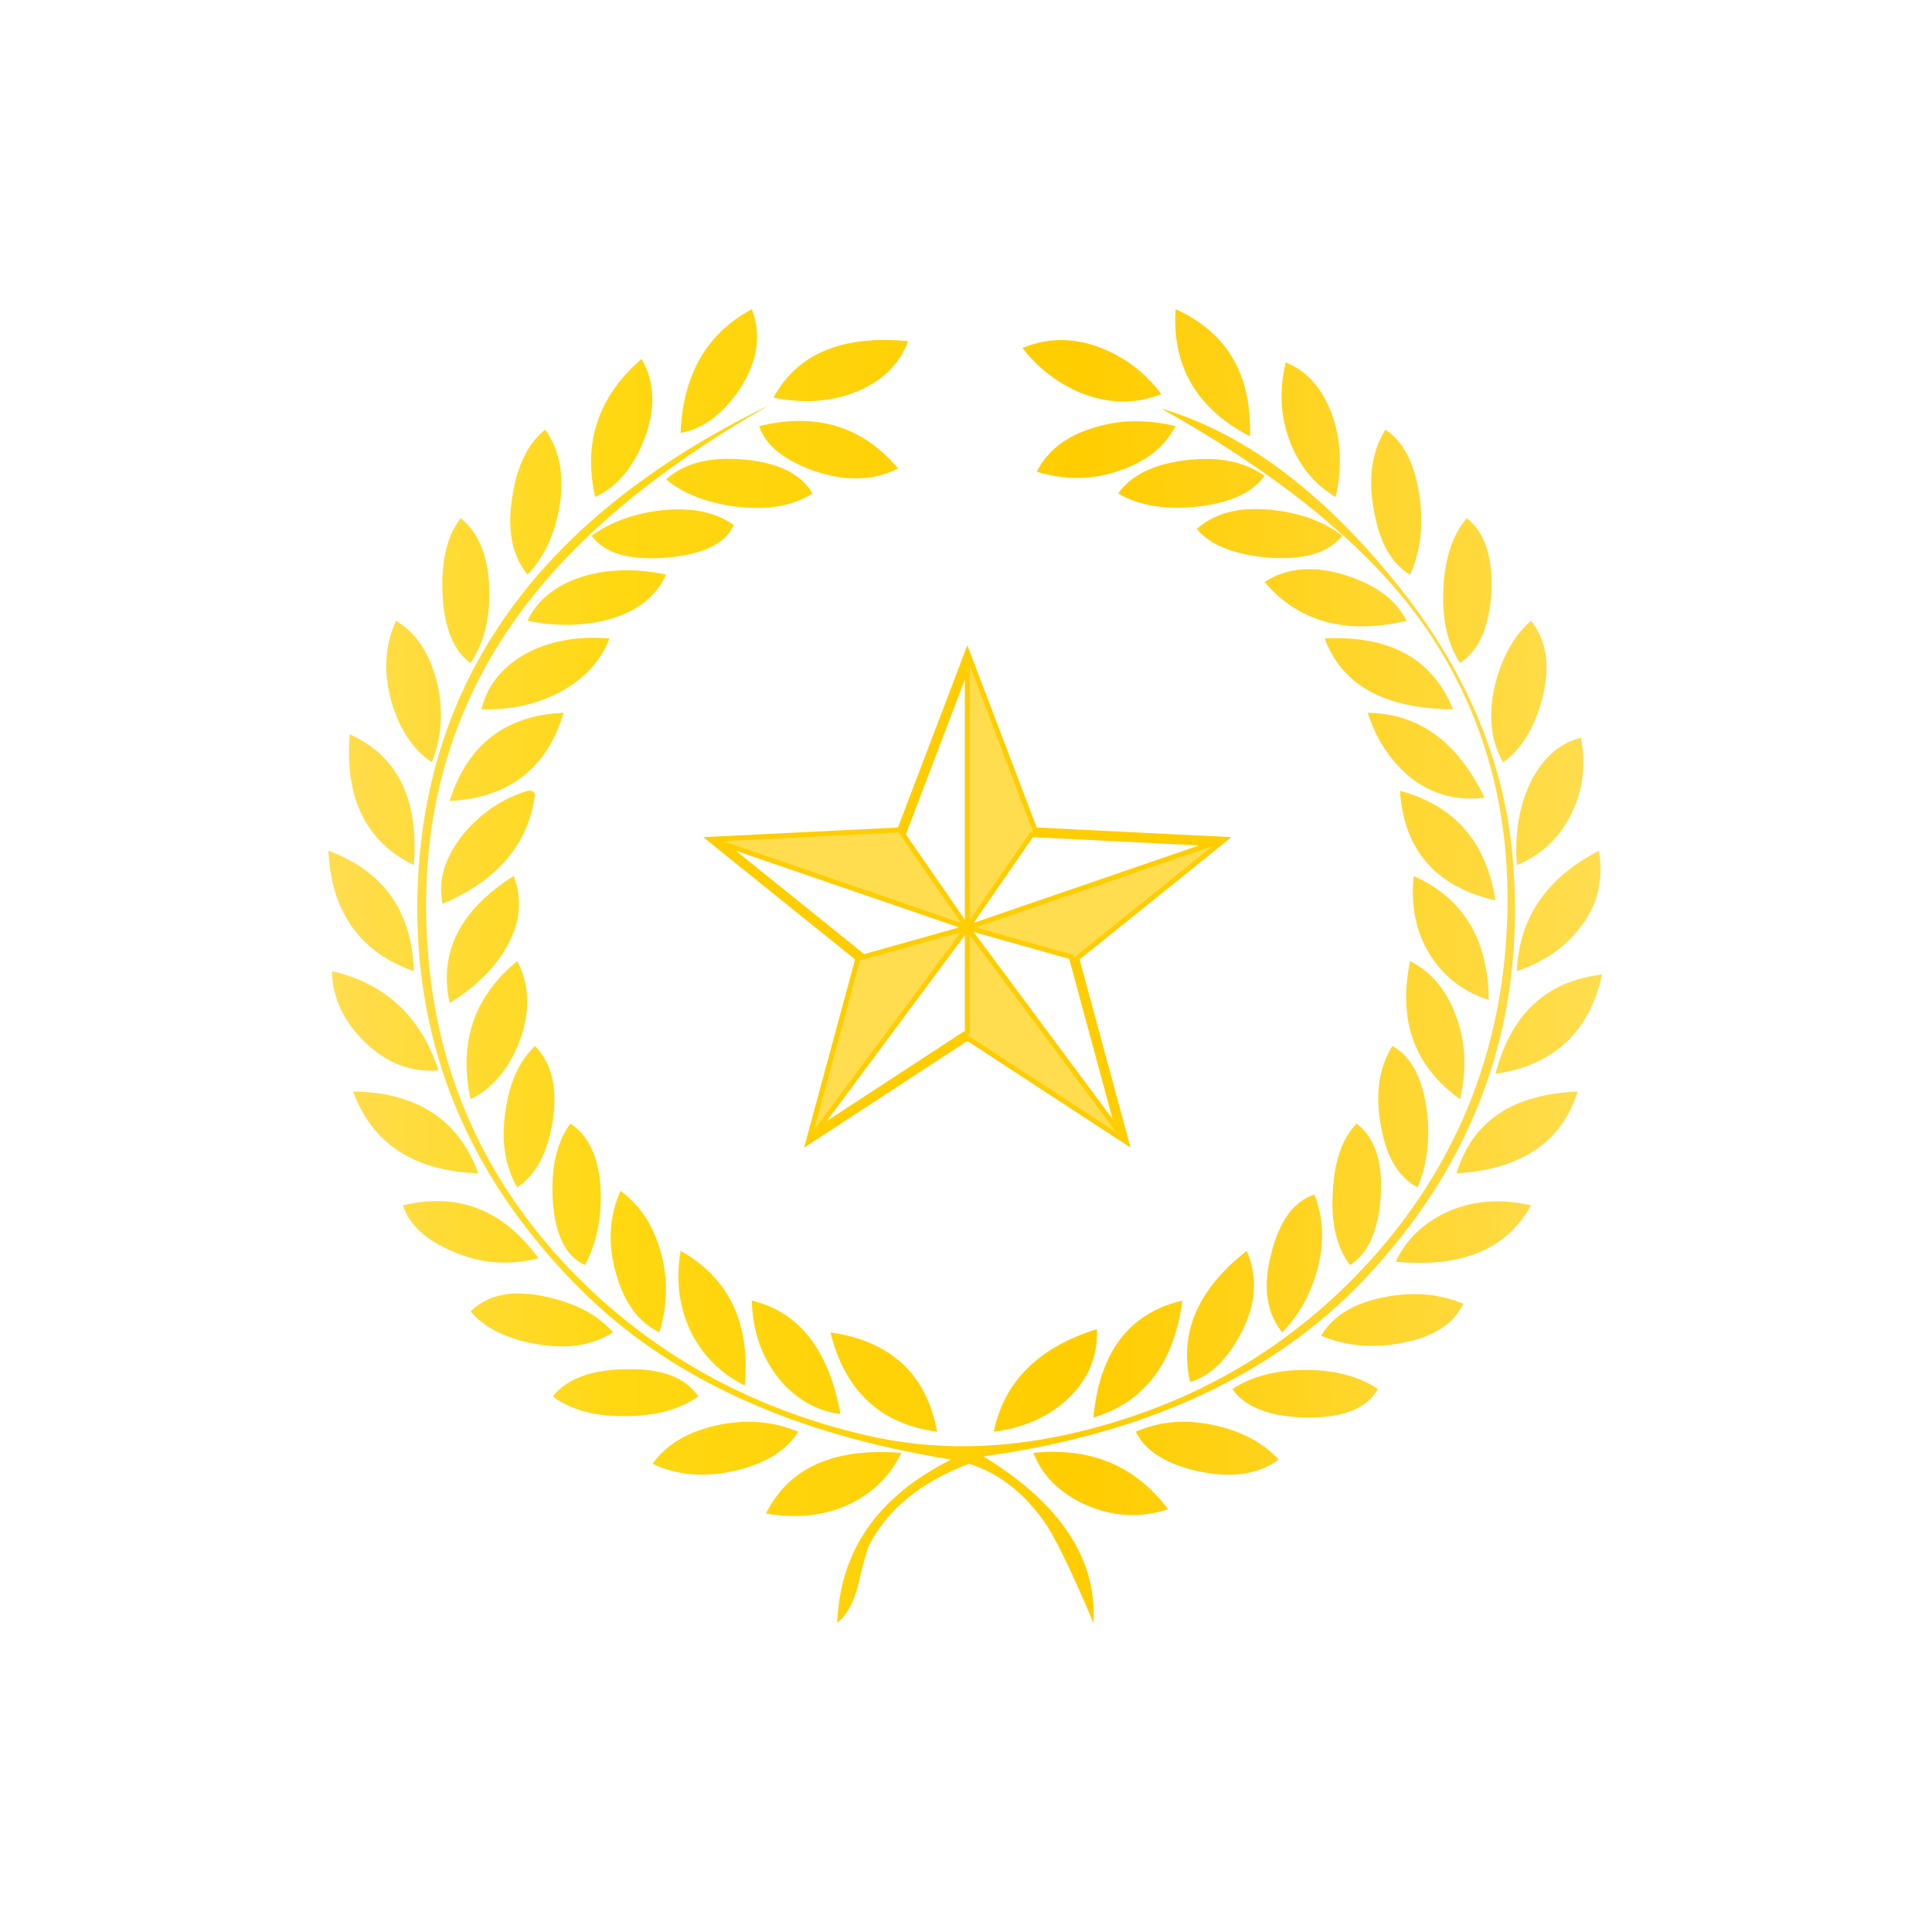 <svg width="500" height="500" viewBox="0 0 500 500" fill="none" xmlns="http://www.w3.org/2000/svg">
<path d="M267.455 376.005C269.683 381.88 274.167 386.331 280.853 389.387C287.932 392.537 295.116 392.96 302.3 390.599C293.909 379.365 282.321 374.492 267.455 376.005ZM233.267 376.005C215.831 374.612 204.164 379.791 198.238 391.69C206.393 393.084 213.655 392.236 219.974 389.208C226.03 386.271 230.435 381.88 233.267 376.005ZM293.962 370.525C296.323 375.46 301.696 378.881 310.087 380.759C318.659 382.606 325.607 381.637 330.93 377.731C327.077 373.522 321.701 370.585 314.857 368.98C307.308 367.225 300.386 367.709 293.962 370.525ZM206.575 370.525C199.863 367.709 192.627 367.225 184.945 368.98C177.657 370.707 172.281 374.006 168.9 378.82C175.244 381.879 182.428 382.424 190.452 380.576C198.238 378.7 203.613 375.34 206.575 370.525ZM318.922 359.474C322.226 364.166 328.517 366.619 337.878 366.861C347.554 366.982 353.767 364.529 356.599 359.474C351.643 356.174 345.43 354.537 337.878 354.537C330.328 354.537 323.982 356.172 318.922 359.474ZM143.048 361.381C147.741 364.893 154.033 366.618 161.82 366.497C169.607 366.497 175.899 364.77 180.724 361.381C177.42 356.474 171.18 354.114 162.005 354.355C153.011 354.476 146.719 356.838 143.048 361.381ZM242.521 370.525C239.795 355.626 230.567 347.088 214.913 344.818C218.661 359.958 227.838 368.557 242.521 370.525ZM283.895 343.97C268.792 348.664 259.904 357.474 257.177 370.525C265.095 369.496 271.492 366.618 276.448 361.925C281.638 357.02 284.131 350.994 283.895 343.97ZM282.977 366.861C296.217 362.834 303.873 352.751 305.997 336.583C292.232 339.821 284.549 349.904 282.977 366.861ZM217.509 365.953C214.494 349.33 206.812 339.519 194.568 336.583C194.753 344.577 197.163 351.298 201.621 356.838C205.972 362.107 211.294 365.136 217.509 365.953ZM341.915 345.697C348.497 348.421 355.707 349.027 363.31 347.452C371.097 345.939 376.235 342.577 378.7 337.399C372.25 334.705 365.171 334.22 357.515 335.856C349.966 337.46 344.775 340.79 341.915 345.697ZM158.622 344.818C154.951 340.488 149.314 337.399 141.658 335.674C132.901 333.675 126.321 334.887 121.785 339.399C125.35 343.607 130.961 346.423 138.643 347.816C146.666 349.269 153.299 348.239 158.622 344.818ZM307.988 357.656C313.049 356.172 317.401 352.085 321.019 345.363C325.082 337.824 325.607 330.616 322.67 323.713C310.034 333.554 305.13 344.879 307.988 357.656ZM192.758 358.565C194.2 342.336 188.641 330.738 176.135 323.713C174.798 331.707 175.846 338.913 179.15 345.363C182.246 351.237 186.78 355.626 192.758 358.565ZM361.187 326.53C378.334 328.165 390.002 323.29 396.215 311.936C388.244 310.118 381.008 310.725 374.48 313.661C368.371 316.508 363.913 320.776 361.187 326.53ZM139.35 325.622C130.227 313.087 118.585 308.514 104.27 311.936C105.844 316.871 110.013 320.777 116.829 323.713C124.197 327.014 131.695 327.62 139.35 325.622ZM331.848 344.818C335.938 340.61 338.9 335.492 340.657 329.527C342.833 322.322 342.65 315.539 340.185 309.12C334.863 310.846 331.114 315.962 328.99 324.441C326.763 332.978 327.732 339.76 331.848 344.818ZM160.562 308.211C157.598 314.994 157.232 322.14 159.46 329.648C161.531 337.128 165.202 342.154 170.655 344.819C172.884 337.522 172.937 330.376 170.813 323.352C168.821 316.689 165.386 311.632 160.562 308.211ZM351.092 290.77C347.37 294.555 345.298 300.46 344.932 308.574C344.459 316.568 345.901 322.805 349.363 327.376C354.056 324.499 356.729 318.535 357.333 309.572C357.936 300.701 355.812 294.434 351.092 290.77ZM151.385 327.377C154.453 321.655 155.79 314.993 155.423 307.484C154.951 299.491 152.356 293.95 147.637 290.77C144.123 295.464 142.55 302.124 143.048 310.663C143.651 319.626 146.43 325.167 151.385 327.377ZM376.944 303.639C393.672 302.67 404.133 295.645 408.302 282.474C391.391 283.2 381.009 290.225 376.944 303.639ZM91.397 282.474C96.352 296.009 107.102 303.033 123.777 303.639C118.691 289.74 107.889 282.716 91.397 282.474ZM366.875 307.302C369.471 301.125 370.257 294.191 369.157 286.56C367.899 278.446 364.935 273.177 360.347 270.694C356.912 276.235 355.864 283.018 357.332 291.133C358.722 299.369 361.92 304.728 366.875 307.302ZM138.46 270.695C134.395 274.541 131.879 280.144 130.83 287.41C129.623 295.162 130.672 301.822 133.871 307.302C138.696 304.063 141.762 298.28 143.048 290.043C144.359 281.626 142.812 275.147 138.46 270.695ZM387.038 277.902C402.141 275.691 411.318 267.092 414.647 252.195C400.279 253.86 391.024 262.4 387.038 277.902ZM113.5 277.023C108.911 263.066 99.683 254.465 85.918 251.347C86.023 258.13 88.882 264.276 94.36 269.635C100.05 275.147 106.446 277.598 113.5 277.023ZM377.862 284.472C379.723 276.477 379.303 269.151 376.602 262.4C374.243 256.101 370.362 251.529 364.935 248.713C361.737 264.094 366.011 275.995 377.862 284.472ZM133.871 248.713C122.624 257.948 118.638 269.849 121.785 284.472C127.343 281.748 131.565 276.843 134.396 269.635C137.306 261.975 137.122 255.011 133.871 248.713ZM365.853 226.7C364.989 235.117 366.692 242.323 370.914 248.348C374.609 253.526 379.381 256.947 385.282 258.734C385.176 243.112 378.649 232.423 365.853 226.7ZM132.953 226.7C119.058 235.481 113.5 246.473 116.358 259.584C122.441 255.859 127.107 251.469 130.306 246.412C134.527 239.811 135.443 233.271 132.953 226.7ZM392.545 251.347C399.597 248.895 405.051 245.171 408.774 240.236C413.44 234.513 415.066 227.791 413.807 220.161C400.2 227.185 393.146 237.6 392.545 251.347ZM107.102 251.347C106.631 235.845 99.263 225.459 85 220.161C85.733 236.026 93.101 246.412 107.102 251.347ZM362.288 204.657C363.363 220.039 371.569 229.487 387.038 233.029C384.679 217.859 376.42 208.443 362.288 204.657ZM114.548 233.906C128.837 227.791 136.834 218.343 138.46 205.565C138.224 204.838 137.542 204.536 136.52 204.656C129.991 206.684 124.433 210.409 119.845 215.951C115.021 222.007 113.264 228.033 114.548 233.906ZM392.545 223.884C398.575 221.432 403.11 217.283 406.178 211.56C409.56 205.322 410.583 198.449 409.142 190.941C403.819 192.212 399.598 195.876 396.4 201.841C393.252 208.078 391.941 215.406 392.545 223.884ZM107.102 223.884C108.439 206.868 102.881 195.574 90.506 190.032C89.169 206.625 94.727 217.859 107.102 223.884ZM353.95 184.461C356.18 191.364 359.797 196.846 364.752 200.993C370.442 205.565 376.892 207.352 384.207 206.443C377.259 191.97 367.165 184.643 353.95 184.461ZM145.88 184.461C130.777 185.127 120.946 192.758 116.358 207.291C131.695 206.504 141.528 198.874 145.88 184.461ZM342.833 165.234C347.29 177.317 358.354 183.431 376.052 183.552C370.783 170.502 359.693 164.386 342.833 165.234ZM124.615 183.552C132.062 183.795 138.825 182.281 144.805 179.162C151.203 175.741 155.475 171.107 157.73 165.233C149.025 164.506 141.526 166.02 135.26 169.624C129.466 173.168 125.953 177.799 124.615 183.552ZM396.215 160.662C391.994 164.326 388.926 169.625 387.038 176.709C385.047 184.642 385.702 191.546 388.979 197.269C393.567 194.119 396.949 188.73 399.047 181.099C401.301 172.622 400.384 165.84 396.215 160.662ZM111.769 197.269C114.418 190.577 114.837 183.552 112.976 176.165C111.088 168.898 107.6 163.72 102.515 160.662C99.551 166.96 99.185 173.985 101.309 181.645C103.431 188.791 106.866 193.999 111.769 197.269ZM136.52 160.662C144.622 162.267 152.042 162.024 158.805 159.935C165.517 157.725 170.026 154 172.387 148.701C164.31 147.006 156.944 147.247 150.284 149.367C143.598 151.639 138.983 155.364 136.52 160.662ZM327.26 150.609C336.069 160.965 348.34 164.326 364.02 160.662C361.319 155.243 356.049 151.336 348.262 148.883C340.054 146.279 333.054 146.886 327.26 150.609ZM379.62 134.107C376.001 138.286 373.929 144.312 373.562 152.184C373.144 160.056 374.533 166.536 377.863 171.593C382.687 168.414 385.414 162.328 385.964 153.457C386.434 144.312 384.311 137.832 379.62 134.107ZM121.785 171.593C125.35 166.295 126.923 159.694 126.61 151.821C126.243 143.646 123.778 137.712 119.19 134.109C115.623 138.771 114.104 145.402 114.548 154.001C115.021 162.631 117.433 168.534 121.785 171.593ZM309.745 136.864C313.049 141.012 319.158 143.465 328.15 144.312C337.458 144.978 343.855 143.101 347.422 138.65C342.467 134.864 336.252 132.654 328.807 131.927C320.679 131.14 314.335 132.775 309.745 136.864ZM189.9 135.834C184.945 132.413 178.627 131.201 170.813 132.109C163.892 132.957 157.966 135.107 153.115 138.65C156.445 143.222 162.921 145.099 172.569 144.312C182.061 143.464 187.803 140.648 189.9 135.834ZM289.374 127.719C294.827 130.899 301.696 131.988 310.087 131.079C318.423 130.141 324.166 127.476 327.259 123.146C321.937 119.361 315.12 118.059 306.704 119.118C298.446 120.148 292.704 123.026 289.374 127.719ZM210.272 127.719C207.361 122.662 201.437 119.725 192.575 118.938C183.869 118.12 177.159 119.786 172.387 124.055C176.686 127.658 182.533 130.02 190.084 131.079C198.369 132.109 205.081 131.02 210.272 127.719ZM364.937 148.702C367.768 142.435 368.503 135.409 367.243 127.538C365.906 119.543 363.076 114.154 358.539 111.186C355.025 116.848 354.002 123.813 355.576 132.109C356.965 140.344 360.112 145.886 364.937 148.702ZM141.108 111.186C136.652 114.67 133.794 120.512 132.588 128.627C131.198 137.045 132.483 143.767 136.52 148.702C140.741 144.372 143.52 138.469 144.805 131.081C146.116 123.087 144.858 116.486 141.108 111.186ZM232.427 121.239C223.198 110.278 211.216 106.674 196.482 110.278C198.001 115.092 202.642 118.938 210.455 121.784C218.714 124.66 226.03 124.479 232.427 121.239ZM268.295 122.087C275.74 124.297 282.873 124.237 289.741 121.784C296.558 119.482 301.408 115.698 304.24 110.278C296.557 108.431 289.373 108.612 282.688 110.822C275.793 112.943 271.021 116.727 268.295 122.087ZM254.53 376.913C296.873 371.009 329.725 355.748 353.085 331.102C381.847 300.701 394.721 264.942 391.627 223.884C389.765 197.451 379.303 172.743 360.348 149.731C341.444 126.628 321.519 111.913 300.544 105.735C329.436 121.905 350.857 139.012 364.937 156.937C383.525 181.039 391.863 209.471 389.87 242.141C387.879 274.358 376.158 302.244 354.842 325.983C334.548 348.42 309.378 363.256 279.306 370.523C259.957 375.217 241.552 375.519 224.09 371.431C193.782 364.406 168.218 350.024 147.453 328.465C125.639 305.544 113.448 278.626 110.853 247.621C108.021 214.436 115.573 185.247 133.505 160.116C147.874 139.92 169.74 121.541 199.158 104.827C137.543 134.742 107.182 179.041 108.021 237.599C108.625 274.237 122.756 306.333 150.47 333.916C173.253 356.594 205.136 371.189 246.194 377.73C227.238 387.177 217.381 401.227 216.672 419.999C219.137 418.001 220.894 414.822 221.996 410.492C223.386 404.557 224.408 400.954 225.01 399.743C229.835 390.478 238.409 383.514 250.784 378.822C258.938 381.395 265.702 386.876 271.156 395.172C273.619 399.078 277.605 407.314 282.98 420C283.946 403.469 274.456 389.116 254.53 376.913ZM345.665 128.626C347.422 120.755 347.054 113.547 344.59 106.917C342.099 100.378 338.192 95.986 332.74 93.777C330.93 101.407 331.428 108.492 334.129 115.032C336.62 121.057 340.474 125.569 345.665 128.626ZM166.042 92.868C154.821 102.587 150.835 114.488 154.033 128.627C159.54 126.054 163.76 121.18 166.592 114.034C169.739 106.16 169.608 99.105 166.042 92.868ZM300.543 102.012C296.741 96.834 291.864 92.99 285.807 90.386C278.519 87.328 271.439 87.206 264.622 90.053C268.476 95.079 273.379 98.925 279.304 101.528C286.595 104.526 293.673 104.707 300.543 102.012ZM235.022 88.296C217.928 86.66 206.34 91.536 200.178 102.891C208.201 104.526 215.516 103.98 222.15 101.164C228.494 98.439 232.795 94.201 235.022 88.296ZM323.51 112.943C323.982 96.956 317.585 86.025 304.24 80C303.271 94.775 309.745 105.796 323.51 112.943ZM194.567 80C182.847 86.358 176.738 97.016 176.135 112.034C181.929 111.004 187.016 107.221 191.368 100.8C196.062 93.656 197.162 86.721 194.567 80Z" fill="url(#paint0_linear_601_8497)"/>
<path d="M316.986 217.209L267.849 214.77L250.345 168.792L232.841 214.77L183.704 217.209L222.022 248.065L209.158 295.551L250.345 268.642L291.532 295.551L278.667 248.065L316.986 217.209ZM289.425 292.651L289.379 292.621L250.345 240.074V267.119L211.311 292.621L250.345 240.074L223.462 247.628L223.471 247.594L187.181 218.372L250.345 240.074L233.714 216.003L233.735 216.002L250.345 172.375V172.376V240.074L266.977 216.003L313.578 218.317L313.508 218.373L250.345 240.074L277.228 247.628L289.425 292.651Z" fill="#FFDD4F"/>
<path d="M292.585 297L250.345 269.404L208.105 297L221.299 248.3L182 216.655L232.394 214.154L250.345 167L268.297 214.154L318.69 216.655L279.392 248.3L292.585 297ZM210.212 294.101L250.345 267.88L289.096 293.197L288.934 293.091L250.982 242.001V267.464L210.212 294.101ZM198.679 228.449L222.747 247.829L222.638 248.231L210.667 292.418L248.72 241.192L222.56 248.544L222.749 247.831L198.679 228.449ZM249.707 242.001L213.953 290.133L249.707 266.774V242.001ZM251.97 241.193L287.943 289.619L276.708 248.144L251.97 241.193ZM252.484 240.013L277.749 247.112L277.943 247.829L278.267 247.568L313.821 218.938L313.715 218.975L252.484 240.013ZM190.414 220.158L223.644 246.915L248.205 240.013L190.414 220.158ZM187.121 217.677L187.389 217.769L248.718 238.84L232.54 215.423L187.121 217.677ZM267.299 216.657L251.971 238.841L310.322 218.793L267.299 216.657ZM250.982 172.258V238.03L266.654 215.348L267.401 215.385L267.253 214.997L250.982 172.258ZM234.443 215.935L249.707 238.029V175.842L234.443 215.935ZM315.277 217.762L313.918 218.861L315.282 217.763L315.277 217.762Z" fill="#FFCD00"/>
<defs>
<linearGradient id="paint0_linear_601_8497" x1="85" y1="250" x2="414.646" y2="250" gradientUnits="userSpaceOnUse">
<stop stop-color="#FFDD4F"/>
<stop offset="0.225" stop-color="#FFD812"/>
<stop offset="0.595" stop-color="#FFCD00"/>
<stop offset="1" stop-color="#FFDD4F"/>
</linearGradient>
</defs>
</svg>
